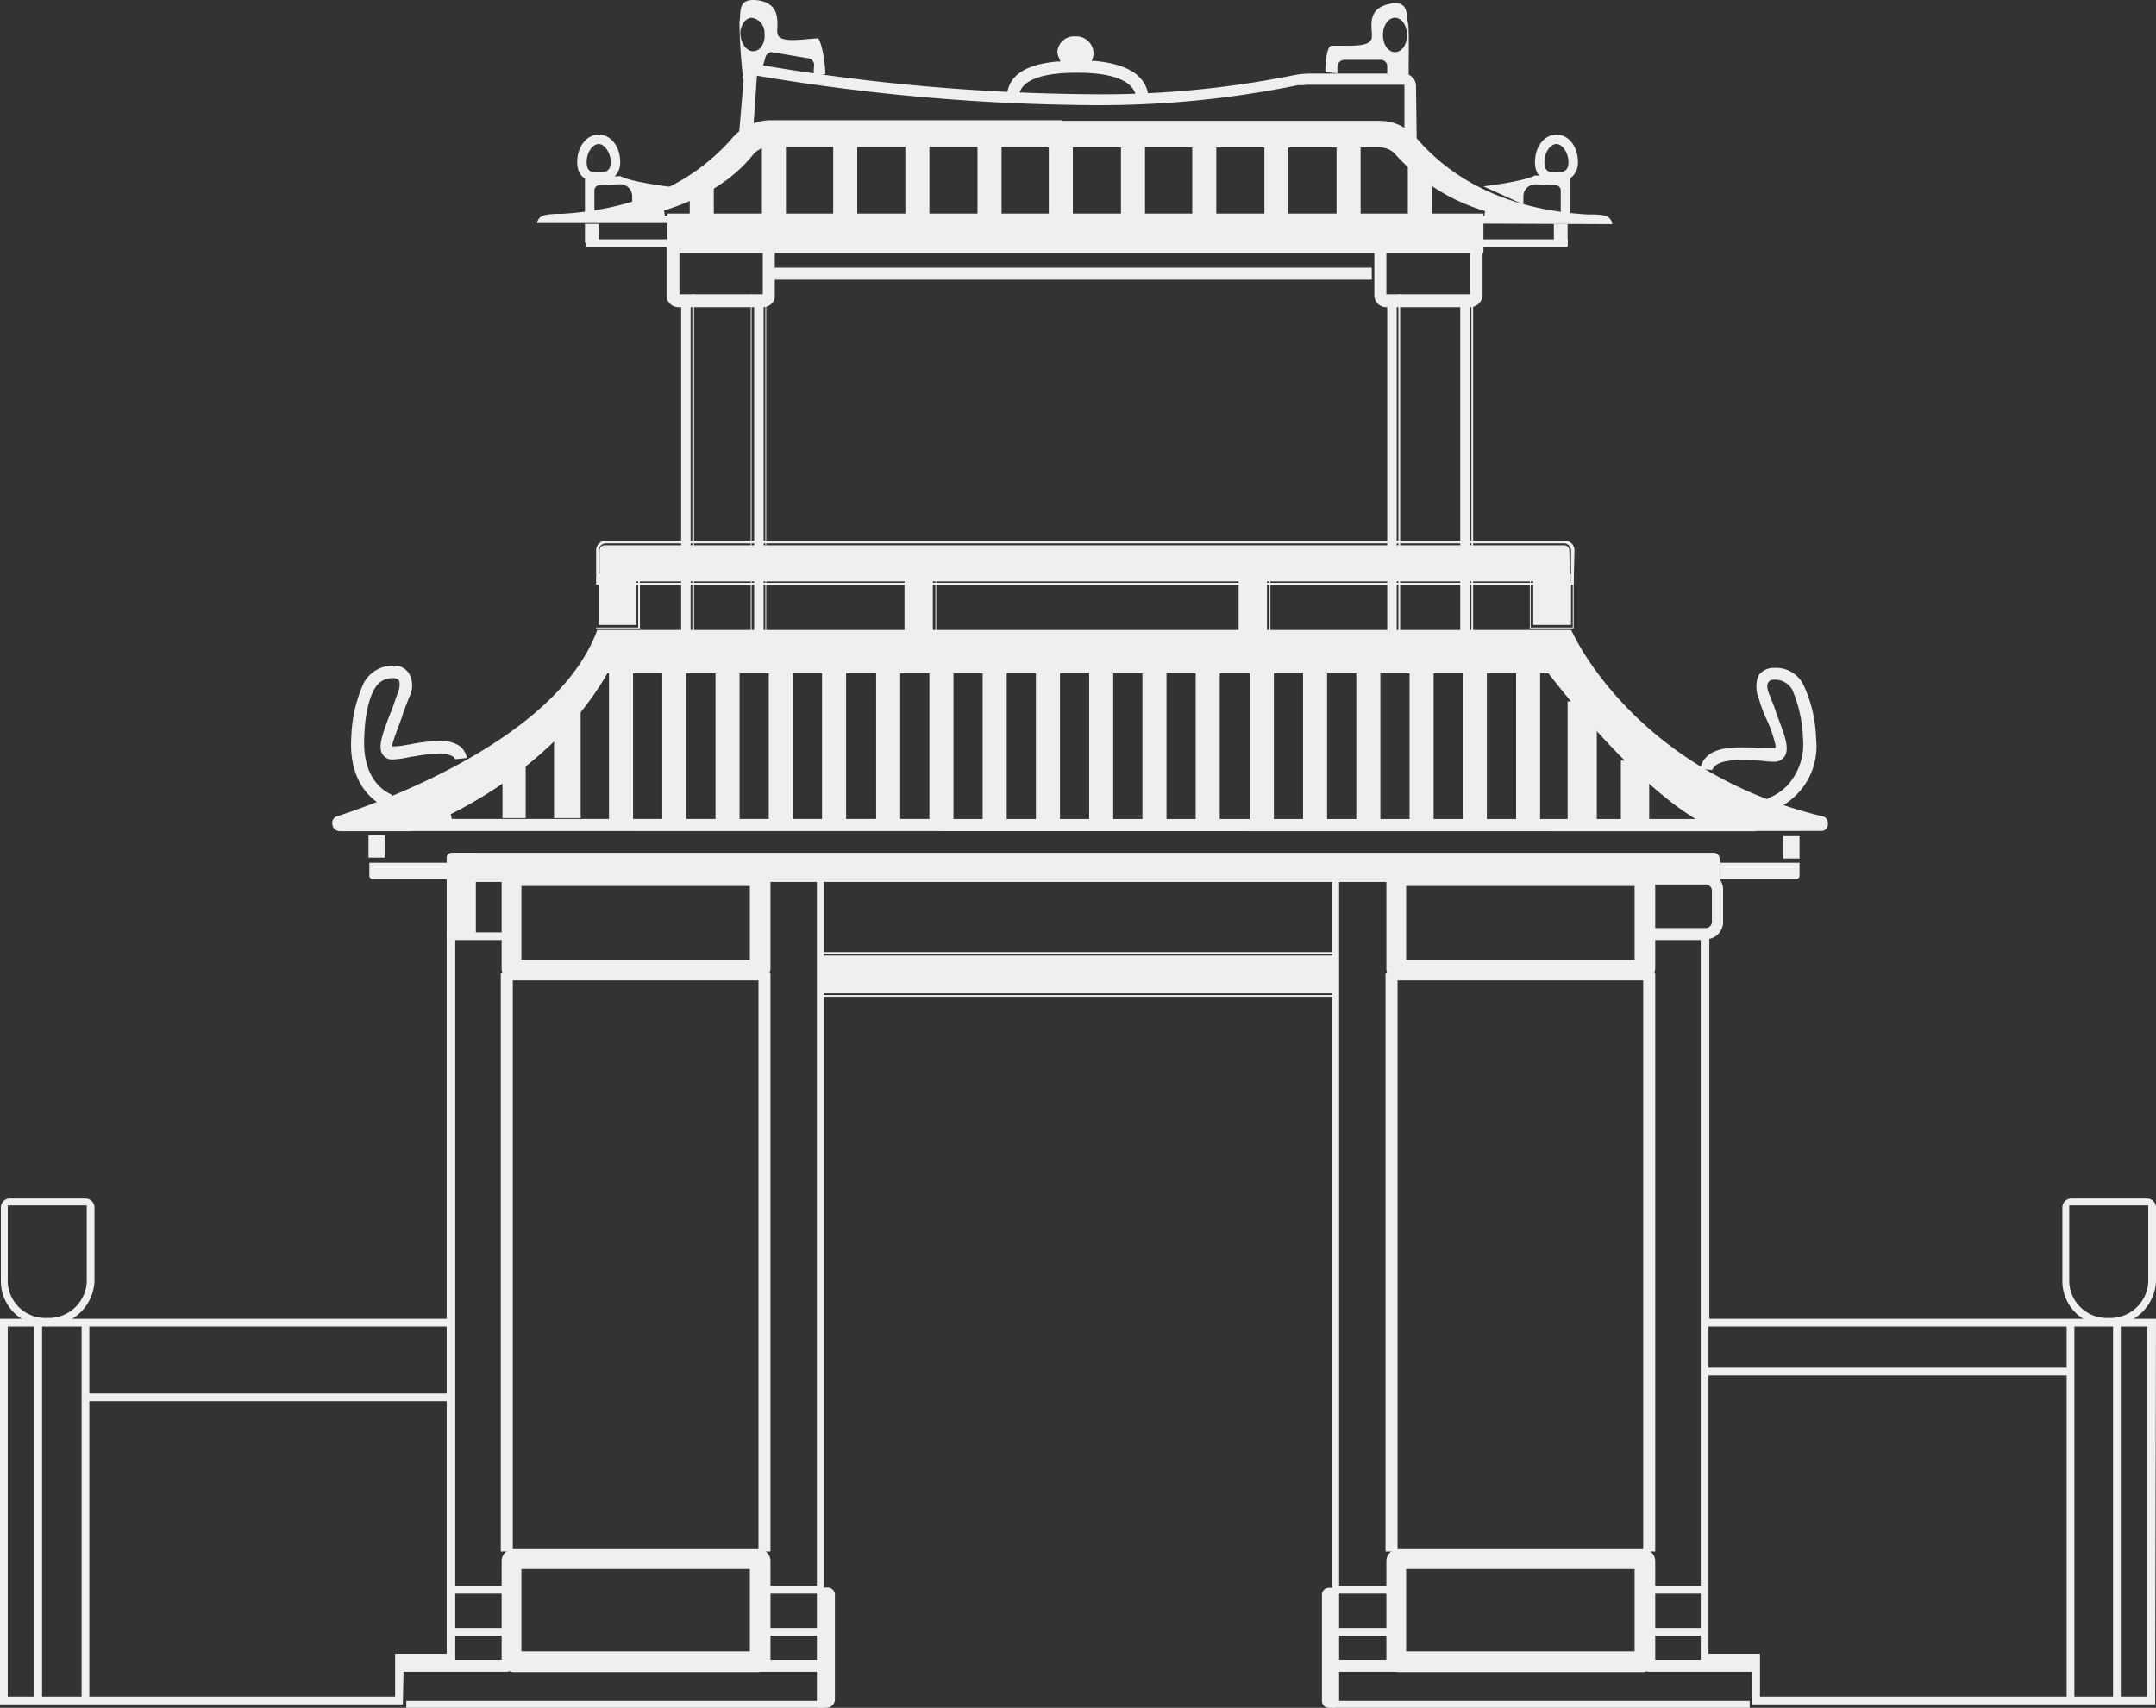 <svg xmlns="http://www.w3.org/2000/svg" viewBox="0 0 251 198.87"><rect x="0" y="0" width="251" height="198.87" fill="#333333" stroke="none"/><defs><style>.cls-1{fill:#efefef;}</style></defs><g id="Layer_2" data-name="Layer 2"><g id="Layer_1-2" data-name="Layer 1"><rect class="cls-1" x="246" y="154.27" width="0.9" height="43.4"/><rect class="cls-1" x="240.6" y="154.27" width="0.9" height="43.4"/><rect class="cls-1" x="198.8" y="159.27" width="42" height="0.9"/><path class="cls-1" d="M245.8,154.67a5.2,5.2,0,0,1-5.4-5.1v-8.7a1.05,1.05,0,0,1,1.1-1h8.7a1.05,1.05,0,0,1,1.1,1v8.7A5.44,5.44,0,0,1,245.8,154.67Zm-4.6-5.1a4.37,4.37,0,0,0,4.6,4.2,4.42,4.42,0,0,0,4.6-4.2v-8.9h-9.2Z" transform="translate(-0.3 -0.3)"/><polygon class="cls-1" points="155.1 198.87 155.1 101.77 155.9 101.77 155.9 198.07 203.7 198.07 203.7 198.87 155.1 198.87"/><path class="cls-1" d="M163.1,195a1.38,1.38,0,0,1-1.4-1.4v-11.5a1.38,1.38,0,0,1,1.4-1.4h28.5a1.38,1.38,0,0,1,1.4,1.4v11.5a1.46,1.46,0,0,1-1.4,1.4Zm.9-2.4h26.6V183H164Z" transform="translate(-0.3 -0.3)"/><path class="cls-1" d="M163.1,114.47a1.38,1.38,0,0,1-1.4-1.4v-10.5a1.38,1.38,0,0,1,1.4-1.4h28.5a1.38,1.38,0,0,1,1.4,1.4v10.5a1.46,1.46,0,0,1-1.4,1.4Zm.9-2.4h26.6v-8.6H164Z" transform="translate(-0.3 -0.3)"/><rect class="cls-1" x="191.8" y="184.67" width="6.4" height="0.9"/><rect class="cls-1" x="191.8" y="189.57" width="6.4" height="0.9"/><rect class="cls-1" x="191.8" y="193.27" width="12.4" height="1.4"/><rect class="cls-1" x="155.8" y="184.67" width="6.4" height="0.9"/><rect class="cls-1" x="155.8" y="189.57" width="6.4" height="0.9"/><rect class="cls-1" x="155.8" y="193.27" width="12.4" height="1.4"/><rect class="cls-1" x="161.3" y="113.27" width="1.4" height="67.4"/><rect class="cls-1" x="191.3" y="113.27" width="1.4" height="67.4"/><path class="cls-1" d="M204.3,198.77v-5h-6v-84h-6.2v-.9h7.2v45h52l-.1,44.9Zm.9-.9h45.1v-43.1H199.2v38.1h6Z" transform="translate(-0.3 -0.3)"/><rect class="cls-1" x="4" y="154.27" width="0.9" height="43.4"/><rect class="cls-1" x="9.5" y="154.27" width="0.9" height="43.4"/><rect class="cls-1" x="10.2" y="162.27" width="42" height="0.9"/><path class="cls-1" d="M5.8,154.67a5.2,5.2,0,0,1-5.4-5.1v-8.7a1.05,1.05,0,0,1,1.1-1h8.7a1.05,1.05,0,0,1,1.1,1v8.7A5.44,5.44,0,0,1,5.8,154.67Zm-4.6-5.1a4.37,4.37,0,0,0,4.6,4.2,4.42,4.42,0,0,0,4.6-4.2v-8.9H1.2Z" transform="translate(-0.3 -0.3)"/><polygon class="cls-1" points="47.3 198.87 47.3 198.07 95.1 198.07 95.1 101.77 95.9 101.77 95.9 198.87 47.3 198.87"/><path class="cls-1" d="M60.1,195a1.38,1.38,0,0,1-1.4-1.4v-11.5a1.38,1.38,0,0,1,1.4-1.4H88.6a1.38,1.38,0,0,1,1.4,1.4v11.5a1.46,1.46,0,0,1-1.4,1.4Zm.9-2.4H87.6V183H61Z" transform="translate(-0.3 -0.3)"/><path class="cls-1" d="M60.1,114.47a1.38,1.38,0,0,1-1.4-1.4v-10.5a1.38,1.38,0,0,1,1.4-1.4H88.6a1.38,1.38,0,0,1,1.4,1.4v10.5a1.46,1.46,0,0,1-1.4,1.4Zm.9-2.4H87.6v-8.6H61Z" transform="translate(-0.3 -0.3)"/><rect class="cls-1" x="52.8" y="184.67" width="6.4" height="0.9"/><rect class="cls-1" x="52.8" y="189.57" width="6.4" height="0.9"/><rect class="cls-1" x="46.8" y="193.27" width="12.4" height="1.4"/><rect class="cls-1" x="88.8" y="184.67" width="6.4" height="0.9"/><rect class="cls-1" x="88.8" y="189.57" width="6.4" height="0.9"/><rect class="cls-1" x="82.8" y="193.27" width="12.4" height="1.4"/><rect class="cls-1" x="88.3" y="113.27" width="1.4" height="67.4"/><rect class="cls-1" x="58.3" y="113.27" width="1.4" height="67.4"/><path class="cls-1" d="M.3,198.77v-44.9h52v-45h7.2v.9H53.3v84h-6l-.1,5Zm.9-.9H46.3v-5h6v-38.1H1.2Z" transform="translate(-0.3 -0.3)"/><rect class="cls-1" x="95.8" y="111.27" width="59.4" height="4.4"/><path class="cls-1" d="M95.7,116.37v-5.2h60.2v5.2Zm.2-.2h59.8v-4.8H95.9Z" transform="translate(-0.3 -0.3)"/><path class="cls-1" d="M53.1,103v-3.2a.18.18,0,0,1,.2-.2H199.8a.7.7,0,0,1,.7.7V103Z" transform="translate(-0.3 -0.3)"/><path class="cls-1" d="M52.3,109v-8.8a.59.59,0,0,1,.6-.6h2.8V109Z" transform="translate(-0.3 -0.3)"/><path class="cls-1" d="M95.5,199.17v-14h1.1a.85.85,0,0,1,.9.9v12.2a1,1,0,0,1-.9.9Z" transform="translate(-0.3 -0.3)"/><path class="cls-1" d="M155,199.17a.8.8,0,0,1-.8-.7V186a.81.81,0,0,1,.8-.8h.7v14Z" transform="translate(-0.3 -0.3)"/><path class="cls-1" d="M191.2,109.67v-7.8h7.7a2,2,0,0,1,2,2v3.7a2,2,0,0,1-2,2.1Zm1.2-1.3h6.5a.73.73,0,0,0,.7-.7V104a.72.72,0,0,0-.7-.7h-6.5Z" transform="translate(-0.3 -0.3)"/><path class="cls-1" d="M200.6,102.67v-1.9h9.2v1.5a.38.38,0,0,1-.4.4Z" transform="translate(-0.3 -0.3)"/><rect class="cls-1" x="207.6" y="97.37" width="1.9" height="2.6"/><path class="cls-1" d="M43.7,102.67a.38.38,0,0,1-.4-.4v-1.5h9.2v1.9Z" transform="translate(-0.3 -0.3)"/><rect class="cls-1" x="42.9" y="97.27" width="1.9" height="2.6"/><path class="cls-1" d="M200.85,96.07c-7.82-2.79-19.59-18.13-19.71-18.28l-.09-.12H70.42l-.08.15c-6.86,12.39-21.25,17.9-22.19,18.25H40.54C50,92.86,66,85.92,70.6,74.57H182.71c.86,1.78,8.41,16.26,28.85,21.5Z" transform="translate(-0.3 -0.3)"/><path class="cls-1" d="M200.67,97.07l-.14-.07c-8.09-2.77-19.41-17.58-19.89-18.21l-.09-.12H71l-.09.15C63.43,91.81,48.56,96.94,48.42,97l-.19.09H39.9a.87.87,0,0,1-.9-.75.82.82,0,0,1,.6-1c5.83-1.91,25.25-9.09,30.08-21.27l.14-.41H183.21l.22.43c.8,1.67,8.3,16.25,29,21.26a.78.78,0,0,1,.53.34.81.81,0,0,1,.14.62.74.74,0,0,1-.8.75ZM181.46,77.55c0,.09,11.49,15.21,19.44,18.1l0,0h5.75l.1-.59c-16.66-5.89-23.19-17.56-24.33-19.85l-.08-.16H70.78l-.06.2A8.21,8.21,0,0,1,70,76.81l-.28.45H181.25ZM67.27,80.68C61,88.17,50.33,92.92,44.5,95.09l.1.58h3.46l.26-.11c8.16-3.43,15-8.58,19.42-14.51Z" transform="translate(-0.3 -0.3)"/><path class="cls-1" d="M44.16,97.07,48,95.73l0,0s0,0,0,0l.15-.06c4.62-1.91,16-7.47,21.8-17.93l.21-.34H181.25l.21.28c0,.09,11.64,15.43,19.54,18.2l3.79,1.22ZM70.94,78.82c-5.13,8.82-13.59,14-18.17,16.28l.13.57H197.69l-.82-.55c-4.38-2.92-9.77-8.32-16-16.06l-.32-.39H71Z" transform="translate(-0.3 -0.3)"/><rect class="cls-1" x="58.5" y="89.07" width="2.7" height="6.2"/><rect class="cls-1" x="64.5" y="82.27" width="3.1" height="13"/><rect class="cls-1" x="83.3" y="78.17" width="2.8" height="17.6"/><rect class="cls-1" x="70.9" y="78.17" width="2.8" height="17.6"/><rect class="cls-1" x="77.1" y="78.17" width="2.8" height="17.6"/><rect class="cls-1" x="102" y="78.17" width="2.8" height="17.6"/><rect class="cls-1" x="89.5" y="78.17" width="2.8" height="17.6"/><rect class="cls-1" x="95.7" y="78.17" width="2.8" height="17.6"/><rect class="cls-1" x="120.6" y="78.17" width="2.8" height="17.6"/><rect class="cls-1" x="108.2" y="78.17" width="2.8" height="17.6"/><rect class="cls-1" x="114.4" y="78.17" width="2.8" height="17.6"/><rect class="cls-1" x="139.2" y="78.17" width="2.8" height="17.6"/><rect class="cls-1" x="126.8" y="78.17" width="2.8" height="17.6"/><rect class="cls-1" x="133" y="78.17" width="2.8" height="17.6"/><rect class="cls-1" x="157.9" y="78.17" width="2.8" height="17.6"/><rect class="cls-1" x="145.5" y="78.17" width="2.8" height="17.6"/><rect class="cls-1" x="151.7" y="78.17" width="2.8" height="17.6"/><rect class="cls-1" x="176.5" y="78.17" width="2.8" height="17.6"/><rect class="cls-1" x="164.1" y="78.17" width="2.8" height="17.6"/><rect class="cls-1" x="170.3" y="78.17" width="2.8" height="17.6"/><rect class="cls-1" x="182.5" y="81.67" width="3.4" height="14.1"/><rect class="cls-1" x="188.7" y="88.57" width="3.3" height="7.2"/><path class="cls-1" d="M70.1,68v-3.6a.59.59,0,0,1,.6-.6H182.4a.59.59,0,0,1,.6.6l.09,3.6Z" transform="translate(-0.3 -0.3)"/><path class="cls-1" d="M183.5,68.37H69.7v-4a1.11,1.11,0,0,1,1.1-1.1H182.5a1.11,1.11,0,0,1,1.1,1.1l-.1,4Zm-113.6-.2H183.2v-3.8a.86.86,0,0,0-.8-.8H70.8a.86.86,0,0,0-.8.8v3.8Z" transform="translate(-0.3 -0.3)"/><rect class="cls-1" x="69.7" y="66.87" width="4.4" height="5.9"/><path class="cls-1" d="M74.7,73.47h-5v-6.6h5.1v6.6Zm-5-.1h4.9v-6.5H69.7Z" transform="translate(-0.3 -0.3)"/><rect class="cls-1" x="178.5" y="66.87" width="4.4" height="5.9"/><path class="cls-1" d="M183.5,73.47h-5.1v-6.6h5.1Zm-5-.1h4.9v-6.5h-4.9Z" transform="translate(-0.3 -0.3)"/><rect class="cls-1" x="105.3" y="66.87" width="3.3" height="6.9"/><path class="cls-1" d="M109.3,74.37h-4v-7.5h4Zm-4,0h3.9V67h-3.9Z" transform="translate(-0.3 -0.3)"/><rect class="cls-1" x="144.2" y="66.87" width="3.3" height="6.9"/><path class="cls-1" d="M148.2,74.37h-4v-7.5h4Zm-4,0h3.9V67h-3.9Z" transform="translate(-0.3 -0.3)"/><rect class="cls-1" x="79.3" y="34.57" width="1.1" height="39.1"/><path class="cls-1" d="M81.1,74.37H79.3V34.57h1.8Zm-1.8-.1h1.6V34.57H79.3Z" transform="translate(-0.3 -0.3)"/><rect class="cls-1" x="87.8" y="34.57" width="1.1" height="39.1"/><path class="cls-1" d="M89.5,74.37H87.7V34.57h1.8Zm-1.7-.1h1.6V34.57H87.8Z" transform="translate(-0.3 -0.3)"/><rect class="cls-1" x="161.5" y="34.57" width="1.1" height="39.1"/><path class="cls-1" d="M163.3,74.37h-1.8V34.57h1.8Zm-1.8-.1h1.6V34.57h-1.6Z" transform="translate(-0.3 -0.3)"/><rect class="cls-1" x="170" y="34.57" width="1.1" height="39.1"/><path class="cls-1" d="M171.8,74.37H170V34.57h1.8Zm-1.8-.1h1.6V34.57H170Z" transform="translate(-0.3 -0.3)"/><path class="cls-1" d="M79.3,36.07a1.38,1.38,0,0,1-1.4-1.4v-6.1a1.38,1.38,0,0,1,1.4-1.4h9.8a1.38,1.38,0,0,1,1.4,1.4v6.1a1.15,1.15,0,0,1-.3.92,1.48,1.48,0,0,1-1.1.48Zm.1-1.5h9.7v-6.1H79.4Z" transform="translate(-0.3 -0.3)"/><path class="cls-1" d="M161.7,36.07a1.38,1.38,0,0,1-1.4-1.4v-6.1a1.38,1.38,0,0,1,1.4-1.4h9.8a1.38,1.38,0,0,1,1.4,1.4v6.1a1.46,1.46,0,0,1-1.4,1.4Zm0-1.5h9.7v-6.1h-9.7Z" transform="translate(-0.3 -0.3)"/><path class="cls-1" d="M45.5,94.39c-1.89-.67-4.66-3.06-4.3-8.3a16.28,16.28,0,0,1,1.46-6.28,3.84,3.84,0,0,1,3.37-2h.25a2,2,0,0,1,1.65.93,2.88,2.88,0,0,1,0,2.76l-.25.66c-.21.54-.41,1-.56,1.57l-.3.82c-.32.85-.65,1.74-.8,2.28l-.11.38h.4a8,8,0,0,0,1.44-.2l.14,0a20.51,20.51,0,0,1,3.55-.44,4,4,0,0,1,2.39.61,2.36,2.36,0,0,1,.83,1.39l-1.39.14a.53.53,0,0,0-.34-.36,2.78,2.78,0,0,0-1.47-.3,19.86,19.86,0,0,0-2.78.3l-.61.09a11.06,11.06,0,0,1-2.16.3,1.28,1.28,0,0,1-1.06-.58c-.61-.88,0-2.48.94-4.92.18-.41.33-.84.48-1.29.1-.29.2-.59.32-.91a2.41,2.41,0,0,0,.22-1.27.46.46,0,0,0-.39-.44.64.64,0,0,1-.18-.06,1.43,1.43,0,0,0-.35,0,2.29,2.29,0,0,0-1.94,1.17c-.41.66-1.13,2.28-1.24,5.64-.25,4.61,2,6.25,3.24,6.78Z" transform="translate(-0.3 -0.3)"/><path class="cls-1" d="M206.06,93.28a6.13,6.13,0,0,0,2.36-1.56,7.1,7.1,0,0,0,1.78-5.47,15.62,15.62,0,0,0-1.23-5.6,2.29,2.29,0,0,0-1.95-1.2l-.26,0h0a.66.66,0,0,0-.63.38c-.2.35,0,1,.2,1.44l.25.64c.21.53.4,1,.54,1.52l.07.18c.92,2.39,1.47,3.83.87,4.78A1.4,1.4,0,0,1,207,89a9.84,9.84,0,0,1-1.56-.1c-.68-.05-1.49-.1-2.29-.1-1.61,0-2.64.22-3.15.67a1.26,1.26,0,0,0-.36.5l-1.39-.14a2.54,2.54,0,0,1,.84-1.5c1-.92,2.8-1,4-1,.66,0,1.31,0,1.91.07l.57,0a4,4,0,0,1,.54,0,4,4,0,0,0,.47,0H207l0-.35a15.4,15.4,0,0,0-1.13-3.18,14.4,14.4,0,0,1-.78-2.15A3.62,3.62,0,0,1,205,79a2.18,2.18,0,0,1,1.66-.93l.45,0a3.56,3.56,0,0,1,3.16,2,16,16,0,0,1,1.46,6.28,8,8,0,0,1-5.29,8.4Z" transform="translate(-0.3 -0.3)"/><rect class="cls-1" x="89.9" y="31.17" width="69.8" height="1.4"/><rect class="cls-1" x="77.7" y="24.87" width="95" height="4.6"/><path class="cls-1" d="M79,28.47v-2.2H62.8c.26-.95,1-1,2.28-1.07l.64,0c8.51-.52,15.17-3.48,19.81-8.81a6,6,0,0,1,4.37-2.09H124v3.1H89.9a2.56,2.56,0,0,0-1.93.91c-2.85,3.62-7.21,5.53-10.36,6.5l.09.59h46.4v3.1Z" transform="translate(-0.3 -0.3)"/><path class="cls-1" d="M126.8,28.57v-3.1h46.3l.09-.59a22.87,22.87,0,0,1-10.36-6.51,2.42,2.42,0,0,0-1.93-.9H122.2v-3.1h38.7a5.63,5.63,0,0,1,4.37,2.09c4.64,5.33,11.3,8.29,19.81,8.81l.67,0c1.38.05,2.05.12,2.26,1.13l-16.11-.06v2.2Z" transform="translate(-0.3 -0.3)"/><path class="cls-1" d="M172.88,29.07l-.06-.9h10v.7a.18.18,0,0,1-.2.2Z" transform="translate(-0.3 -0.3)"/><rect class="cls-1" x="180.9" y="26.07" width="1.6" height="2.2"/><path class="cls-1" d="M68.7,29.07a.18.18,0,0,1-.2-.2v-.7h9.9v.9Z" transform="translate(-0.3 -0.3)"/><rect class="cls-1" x="68.1" y="26.07" width="1.6" height="2.2"/><rect class="cls-1" x="88.7" y="16.37" width="2.8" height="9.2"/><rect class="cls-1" x="80.3" y="20.97" width="2.8" height="4.7"/><rect class="cls-1" x="97" y="16.37" width="2.8" height="9.2"/><rect class="cls-1" x="105.4" y="16.37" width="2.8" height="9.2"/><rect class="cls-1" x="113.8" y="16.37" width="2.8" height="9.2"/><rect class="cls-1" x="122.1" y="16.37" width="2.8" height="9.2"/><rect class="cls-1" x="130.5" y="16.37" width="2.8" height="9.2"/><rect class="cls-1" x="138.8" y="16.37" width="2.8" height="9.2"/><rect class="cls-1" x="147.2" y="16.37" width="2.8" height="9.2"/><rect class="cls-1" x="155.6" y="16.37" width="2.8" height="9.2"/><rect class="cls-1" x="163.9" y="18.77" width="2.8" height="6.8"/><path class="cls-1" d="M182,25.37v-2.8a.63.63,0,0,0-.6-.7l-2.29-.1H179a1.39,1.39,0,0,0-1.35,1.41v.93L173,22c1.7-.21,4.88-.68,6-1.27l4.13.19v4.41Z" transform="translate(-0.3 -0.3)"/><path class="cls-1" d="M181.5,21.47c-1.66,0-2.5-.78-2.5-2.3,0-1.8,1.1-3.2,2.5-3.2s2.5,1.37,2.5,3.2A2.21,2.21,0,0,1,181.5,21.47Zm0-4.4c-.73,0-1.4,1-1.4,2.1s.51,1.2,1.4,1.2,1.4-.2,1.4-1.2S182.23,17.07,181.5,17.07Z" transform="translate(-0.3 -0.3)"/><path class="cls-1" d="M68.4,25.37V21l4.13-.19c1.08.59,4.26,1.06,6,1.27L73.9,24.1v-.93a1.39,1.39,0,0,0-1.35-1.41h-.19l-2.27.1a.63.63,0,0,0-.59.7v2.8Z" transform="translate(-0.3 -0.3)"/><path class="cls-1" d="M70,21.47c-1.66,0-2.5-.78-2.5-2.3,0-1.8,1.1-3.2,2.5-3.2s2.5,1.37,2.5,3.2A2.21,2.21,0,0,1,70,21.47Zm0-4.4c-.73,0-1.4,1-1.4,2.1s.51,1.2,1.4,1.2,1.4-.2,1.4-1.2S70.73,17.07,70,17.07Z" transform="translate(-0.3 -0.3)"/><path class="cls-1" d="M157.19,16.08,88.47,17.17l-2.15-1.08.58-6.8a1.41,1.41,0,0,1,.58-1.08,1.81,1.81,0,0,1,1-.37l.21,0A239.06,239.06,0,0,0,127,11.27a113,113,0,0,0,23.91-2.21,10.52,10.52,0,0,1,1.74-.19h11.1a1.46,1.46,0,0,1,1.4,1.4l.1,8.19Zm6.61.49v-6.4H152.7a5.45,5.45,0,0,0-.68.05c-.22,0-.43,0-.62,0A115.23,115.23,0,0,1,127,12.54h0A242.54,242.54,0,0,1,88.75,9.17l-.33-.05L88,15.23l.93.54,68.44-1.1Z" transform="translate(-0.3 -0.3)"/><path class="cls-1" d="M132.58,11.67c-.22-1.9-2.59-2.9-6.88-2.9-6.06,0-6.72,1.85-6.79,2.8h-1.4c.14-2.39,2-3.74,5.82-4.1l.43,0L123.57,7a1.59,1.59,0,0,1-.17-.66,1.94,1.94,0,0,1,2.1-1.8,2,2,0,0,1,2.1,1.8,2,2,0,0,1-.08.7l-.12.36.37,0c3.92.36,6.06,1.81,6.22,4.2Z" transform="translate(-0.3 -0.3)"/><path class="cls-1" d="M161.8,9.5V8.07a.75.75,0,0,0-.7-.8h-4.3a.83.83,0,0,0-.8.8v.77l-1.4-.14c0-1.06.13-2.63.55-3a.19.19,0,0,1,.15-.08l.77,0c.39,0,.83,0,1.27,0,1.26,0,2.57-.11,2.66-.92A4.83,4.83,0,0,0,160,4c-.09-1.14-.2-2.69,1.89-3.2a3.69,3.69,0,0,1,.87-.12c1.14,0,1.3.79,1.39,1.82a3.69,3.69,0,0,0,.08.58c.11.44.08,3,.07,4.72,0,1.05,0,1.68,0,2.06Zm.9-7.13c-.77,0-1.4.9-1.4,2s.6,2,1.4,2,1.4-.86,1.4-2S163.47,2.37,162.7,2.37Z" transform="translate(-0.3 -0.3)"/><path class="cls-1" d="M86.85,9.66a58.46,58.46,0,0,1-.46-6.83,3.46,3.46,0,0,0,.07-.64C86.51,1.08,86.64.3,88,.3a4.62,4.62,0,0,1,.7.06c2.13.43,2.12,1.89,2.11,3.06a3.9,3.9,0,0,0,0,.81c.14.66,1.07.73,1.76.73s1.25-.06,1.83-.11.83-.08,1.1-.08.82,2,.89,4.15L95,9.2l.08-1.42a.82.82,0,0,0-.8-.71l-4.16-.7a.83.83,0,0,0-.74.74L89,8.37Zm1-7.29a1.15,1.15,0,0,0-.84.4A2.14,2.14,0,0,0,86.5,4.4c.12,1.08.75,1.87,1.5,1.87a1.17,1.17,0,0,0,.84-.41,2.14,2.14,0,0,0,.46-1.63A1.75,1.75,0,0,0,87.8,2.37Z" transform="translate(-0.3 -0.3)"/></g></g></svg>